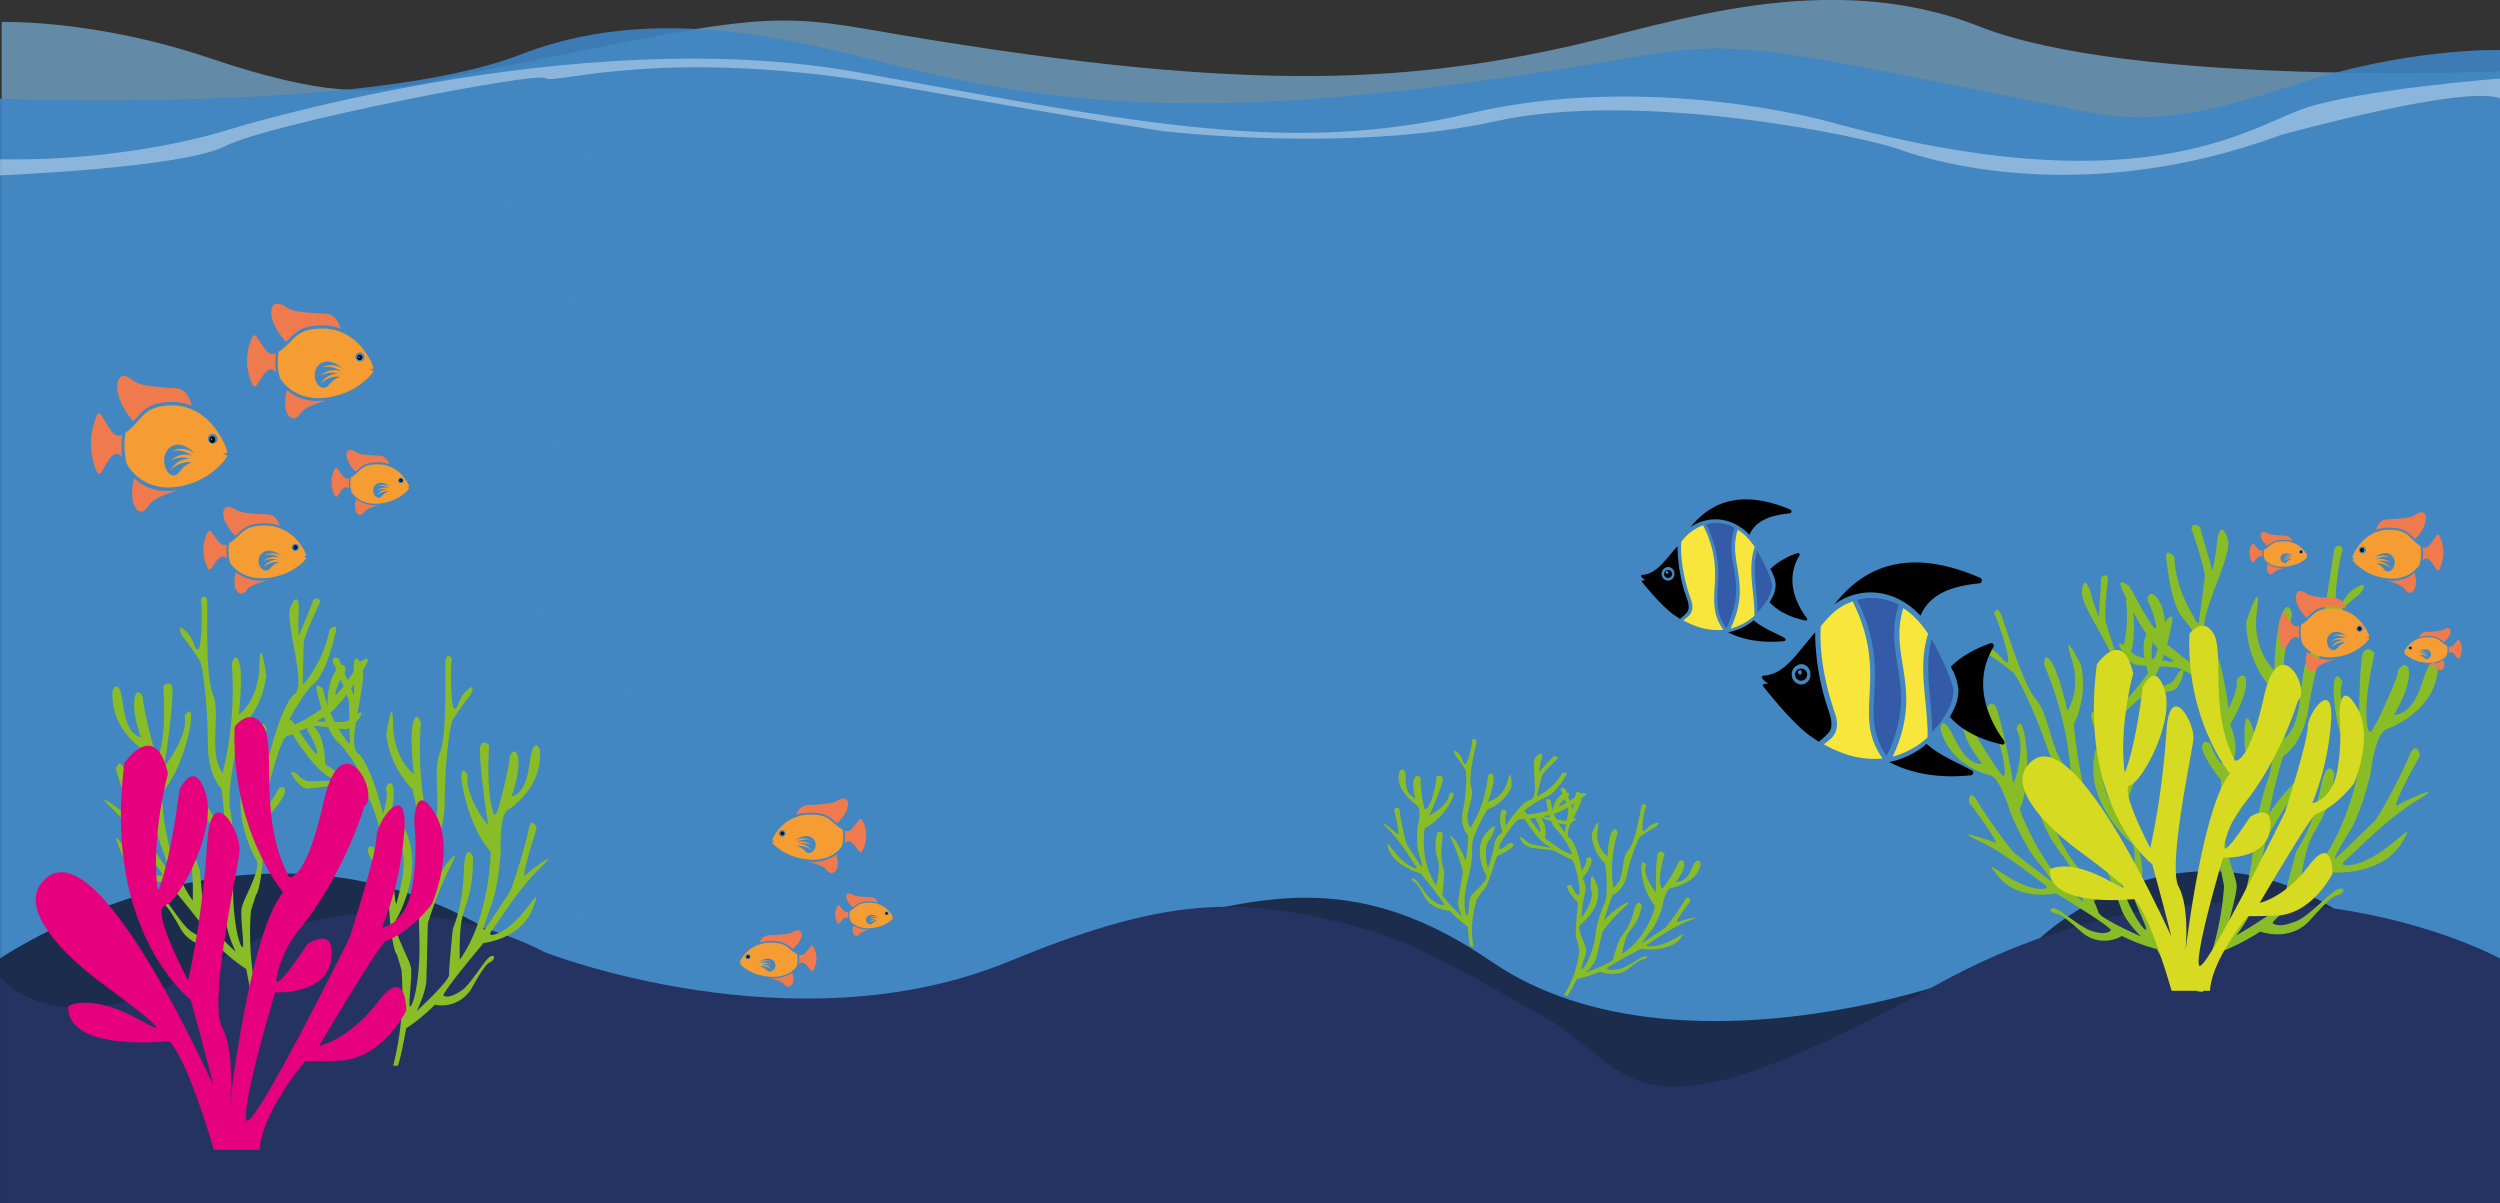<svg xmlns="http://www.w3.org/2000/svg" viewBox="0 0 626 301.27"><rect x="0" y="0" width="626" height="301.27" fill="#333333" stroke="none"/><defs><style>.cls-1,.cls-6{fill:#fff;}.cls-1{opacity:0.18;}.cls-2{fill:#88bd27;}.cls-3{fill:#ffcf02;}.cls-4{fill:#77aed6;opacity:0.71;}.cls-5,.cls-7{fill:#3d85c6;}.cls-5{opacity:0.87;}.cls-6{opacity:0.39;}.cls-8{fill:#1b2c4c;}.cls-9{fill:#243362;}.cls-10{fill:none;}.cls-10,.cls-11{stroke:#e30613;stroke-miterlimit:10;stroke-width:0.5px;}.cls-11{fill:#e30613;}.cls-12{fill:#d6da20;}.cls-13{fill:#e6007e;}.cls-14{fill:#ef7a4e;}.cls-15{fill:#f59d32;}.cls-16{fill:#010101;}.cls-17{fill:#345ba7;}.cls-18{fill:#f9e63c;}</style></defs><title>water1</title><g id="Laag_7" data-name="Laag 7"><g id="bubbels"><circle class="cls-1" cx="138.21" cy="270.3" r="1.34"/><circle class="cls-1" cx="314.34" cy="267.63" r="1.34"/><circle class="cls-1" cx="28.01" cy="264.95" r="1.34"/><circle class="cls-1" cx="50.89" cy="243.71" r="1.34"/><circle class="cls-1" cx="83.02" cy="282.93" r="1.34"/><circle class="cls-1" cx="96.81" cy="252.34" r="1.34"/><circle class="cls-1" cx="48.16" cy="288.37" r="1.34"/><circle class="cls-1" cx="59.6" cy="267.63" r="1.34"/><circle class="cls-1" cx="13.85" cy="291.05" r="1.34"/><circle class="cls-1" cx="11.13" cy="246.39" r="1.34"/><circle class="cls-1" cx="77.03" cy="237.72" r="1.34"/><circle class="cls-1" cx="282.33" cy="282.93" r="1.34"/><circle class="cls-1" cx="120.6" cy="292.38" r="1.34"/><circle class="cls-1" cx="104.14" cy="270.3" r="1.34"/><circle class="cls-1" cx="159.82" cy="288.37" r="1.34"/><circle class="cls-1" cx="247.89" cy="271.24" r="1.34"/><circle class="cls-1" cx="220.93" cy="289.71" r="1.34"/><circle class="cls-1" cx="608.59" cy="272.58" r="1.34"/><circle class="cls-1" cx="560.67" cy="279.91" r="1.34"/><circle class="cls-1" cx="544.3" cy="253.67" r="1.34"/><circle class="cls-1" cx="522.81" cy="279.91" r="1.34"/><circle class="cls-1" cx="509.51" cy="255.01" r="1.34"/><circle class="cls-1" cx="587.28" cy="268.96" r="1.34"/><circle class="cls-1" cx="367.28" cy="297.73" r="1.34"/><circle class="cls-1" cx="340.45" cy="279.91" r="1.34"/><circle class="cls-1" cx="321.55" cy="240.54" r="1.34"/><circle class="cls-1" cx="280.99" cy="252.34" r="1.34"/><circle class="cls-1" cx="415.37" cy="292.38" r="1.34"/><circle class="cls-1" cx="478.81" cy="270.3" r="1.34"/><circle class="cls-1" cx="454.25" cy="289.71" r="1.34"/><circle class="cls-1" cx="434.81" cy="274.31" r="1.34"/><circle class="cls-1" cx="386.72" cy="271.64" r="1.34"/><circle class="cls-1" cx="350.59" cy="253.67" r="1.34"/><circle class="cls-1" cx="318.87" cy="292.99" r="1.34"/><circle class="cls-1" cx="190.39" cy="284.26" r="1.34"/><circle class="cls-1" cx="123.28" cy="161.86" r="1.34"/><circle class="cls-1" cx="147.58" cy="69.97" r="1.34"/><circle class="cls-1" cx="125.95" cy="91.95" r="1.34"/><circle class="cls-1" cx="127.29" cy="50.94" r="1.34"/><circle class="cls-1" cx="157.15" cy="173" r="1.34"/><circle class="cls-1" cx="144.91" cy="229.19" r="1.34"/><circle class="cls-1" cx="139.55" cy="111.36" r="1.34"/><circle class="cls-1" cx="136.03" cy="174.34" r="1.34"/><circle class="cls-1" cx="143.57" cy="75.32" r="1.34"/><circle class="cls-1" cx="16.52" cy="183.52" r="1.34"/><circle class="cls-1" cx="55.22" cy="195.95" r="1.34"/><circle class="cls-1" cx="135.6" cy="153.2" r="1.34"/><circle class="cls-1" cx="121.94" cy="189.01" r="1.34"/><circle class="cls-1" cx="128.63" cy="23.7" r="1.34"/><circle class="cls-1" cx="114.27" cy="200.13" r="1.34"/><circle class="cls-1" cx="147.58" cy="39.32" r="1.34"/><circle class="cls-1" cx="158.48" cy="219.5" r="1.34"/><circle class="cls-1" cx="121.94" cy="208.13" r="1.34"/><circle class="cls-1" cx="124.62" cy="132.95" r="1.34"/><circle class="cls-1" cx="134.26" cy="218.16" r="1.34"/><circle class="cls-1" cx="146.25" cy="187.67" r="1.34"/><circle class="cls-1" cx="146.25" cy="209.47" r="1.34"/><circle class="cls-1" cx="161.16" cy="195.95" r="1.34"/><circle class="cls-1" cx="134.26" cy="201.47" r="1.34"/></g></g><g id="boot"><path class="cls-2" d="M446.3,988.22" transform="translate(-107.94 -275.28)"/><path class="cls-3" d="M544.85,430.39" transform="translate(-107.94 -275.28)"/><path class="cls-3" d="M544.66,442.88" transform="translate(-107.94 -275.28)"/></g><g id="zee"><path class="cls-4" d="M733.94,573V293.14S641.8,297,603.64,281.93s-77.63-.69-102.41,4.86c-42.44,9.5-83.72,11.92-175.57-4.11-27.74-4.84-33.39-2.57-112.17,13.45-13.06,2.66-24.39,3.37-53.21-6.35s-51.92-9-51.92-9V573H733.94" transform="translate(-107.94 -275.28)"/><path class="cls-5" d="M107.94,576.54V300s92.21,3.76,130.39-11.08,77.68-.68,102.49,4.8c42.47,9.39,83.78,11.79,175.69-4.06,27.75-4.78,33.41-2.54,112.24,13.3,13.07,2.62,24.4,3.32,53.24-6.28s52-8.87,52-8.87V576.54h-626" transform="translate(-107.94 -275.28)"/><path class="cls-6" d="M107.94,319.19s45.89-1.83,56.43-7.33,78.36-18.79,80.19-17,29.79-8.25,87.07,1.83,67.82,11.46,67.82,11.46,46.74,5.53,82.94-2.5,92.56,3.88,101.27,7.08S630.4,327,679,309.11c0,0,46.25-12.83,55-9.17v-5s-36.18,2.75-49.92,7.79-41.25,24.32-118.23,3c0,0-44.91-12.62-89.82-2.08s-82.1,2.64-153.17-10.25S164.34,308,164.34,308s-23.67,7.74-56.4,7.16Z" transform="translate(-107.94 -275.28)"/><path class="cls-7" d="M333.11,234.46" transform="translate(-107.94 -275.28)"/></g><g id="Laag_1" data-name="Laag 1"><g id="Laag_2" data-name="Laag 2"><path class="cls-8" d="M107.94,515.28s75.7-51.8,140.41,6.24c67.25,60.31,75.42,21.91,98.3,8.77,34.48-19.81,39.08-20.72,50.84-23.79,28-7.31,51.25-12.88,83.91,9.56,48.14,33.08,133.37,1.87,137.39-5.89,0,0,33.28-32.07,73.51-7.41s41.64,17.13,41.64,17.13v56.65h-626Z" transform="translate(-107.94 -275.28)"/><path class="cls-9" d="M733.94,515.28s-64.39-35.5-140.4,6.24c-79.19,43.47-75.42,21.91-98.3,8.77-34.48-19.81-39.08-20.72-50.84-23.79-28-7.31-47.26-5.52-83.91,9.56-53.81,22.13-116.14-2.34-116.14-2.34s-40.79-23-81,1.62-55.38,4.55-55.38,4.55v56.65h626Z" transform="translate(-107.94 -275.28)"/></g><path class="cls-10" d="M338.65,535.93" transform="translate(-107.94 -275.28)"/><path class="cls-11" d="M339.93,535.9" transform="translate(-107.94 -275.28)"/></g><g id="koraal1"><path id="koraal_groen2" data-name="koraal groen2" class="cls-2" d="M664.85,497.17A73.87,73.87,0,0,1,658,523.49l1.46.23s.62-.26,4.31-10a56.49,56.49,0,0,0,10.14-5.17s7.45,2.79,12.47-2.87,6-6,7.09-6.29,2.1-1.82.24-1.56-7.37,6.81-10.89,8.16-4.72,1.06-5.76.53,15-12.76,15-12.76,12.29.88,17.33-7.51-5.44,6-14.37,5.71c0,0-1.2-.24.38-1.43s9.83-10,17.82-14.85-2.83-.07-4.89,1.22,4.94-11.36,5.42-12.08-.92-4.32-2.47-.39-7.59,15.45-8.92,16.63-8,7.87-9.46,9,3.15-6.23,3.15-6.23,2.82-3.82,5.47-14.76c0,0,1.08-10.08,4-11.19s12.26-5.44,12.88-15.27c0,0-.69-2.84-2.37-.37s-2.42,11.4-8.66,12.08c0,0,3.9-6.39,3.78-10.4s-2.92-1.2-2.76-.36-5.94,14.82-6.92,15-2-6.49,1.07-19.66c0,0-1.47-2.07-2.72-.43s-1.29,21.23-1,22.42c.31,1.43-6.55-9.19-4.31-14.81,0,0-1.44-3.13-2.05-.23s.43,15.48,5.91,22.86c0,0-3.16,18.29-14.57,28.61,0,0,.94-8.22,2.88-12.2s4.32-6.15,5.85-15.91c0,0-1-3.27-2.46-.28s-1.29,10.41-7.13,19.46c0,0-3,10.78-3.17,12.58s-11.84,8.53-11.84,8.53,3.73-4.77,4.37-8.1,3-15.83,3-15.83,4.89-9.09,9.74-14.86-1.73-.38-1.73-.38-7.26,7.43-7.5,9.75,1.1-7,3.87-15.47c0,0,4.83-2.67,6.32-12.08s4.7-20.7,6.17-22.51a78.93,78.93,0,0,1,6.74-6.12s2.64-3.44-.75-1.61-3.63,4.89-4.91,4.69.6-12.88,1.2-13.64-1.37-2.68-2-.31-2.57,20.82-6,25.75-.95,16.57-6.49,21.49a87.8,87.8,0,0,1,1.91-31s-.66-4.17-2.43-.49-2,14.37-2,14.37-5.7-5-4.39-14.63-2.44,2-2.6,2.27-.27,9.28,5.87,16.47c0,0,1.79,16.58-.18,22.27s-3,9.61-4.16,19.61-4.16,17.24-5.68,18.61,1.85-8,1.69-10.77-4.56-11.87-2.54-14.13,10.36-12.73,7.07-23.64-2.47,3.57-2.47,3.57,2.43,3.49-3.92,15.79c0,0-.82-.88,1.48-14.67,0,0,.68-2.9-1.26-7.17,0,0,3.84-6.15,4-10.2s-2.94-1.1-2.35-.26-2,6.55-2,6.55-1.82-15.24-5.38-18.32,6.56-19.61,5.16-24.17-2.57-1.62-2.71.88a57.53,57.53,0,0,1-1.14,6.93s-2.76-9.37-3-10.53-2.87-1.41-2.11.53,3.33,10.07,3.2,11.53-1.41,10.79-1.41,10.79.07,2-1.12-.26-4.77-7.69-5.09-15.47c0,0-2.45-2.81-2,.64s1.4,11.93,4.47,15.11,6.78,12.09,6.85,12.88-1.84.05-4.23-1.36a82.25,82.25,0,0,1-7.71-6.17s1.17-6.23-1.21-10.08-3.34-.26-2.74.26,2.94,7.67,1.58,6.5-6.19-10.35-6.19-10.35-3.5-2.89-1.93.65c0,0,5.93,13.78,11.76,17.21,0,0,2.66,1.47-.32.82s-6.77-.55-8.16-1.55a11.41,11.41,0,0,1-2.26-2.17s-2.6-1.89-1.43.46,2.59,3.8,3.88,4.17,9.22.33,10.78.84,6.1,3.56,7.66,4.07S664,456.2,664,456.2s1.42,7.52.69,9.74-3.34-4.52-3.34-4.52-1.85-1.16-2,.81,3.93,7.56,4.61,8.11-2,19,0,22.3" transform="translate(-107.94 -275.28)"/><path id="koraal_groen1" data-name="koraal groen1" class="cls-2" d="M644.38,498.73a74,74,0,0,0,9.7,22l-1.09.37s-.52-.16-5-8.17a44.61,44.61,0,0,1-8.72-3.29,8.65,8.65,0,0,1-10.13-1c-4.84-4.31-5.63-4.49-6.55-4.62s-1.93-1.34-.45-1.33,6.85,5,9.8,5.8,3.83.36,4.55-.22-13.72-9.3-13.72-9.3-9.38,2.2-14.68-4.48,5.21,4.57,12.08,3.26c0,0,.89-.34-.53-1.19s-9.28-7.51-16.28-10.78,2.17-.4,4,.48-5.73-9.28-6.21-9.84,0-3.86,1.84-.63,8.46,12.5,9.69,13.37,7.54,5.88,8.83,6.68-3.48-5-3.48-5-2.82-3-6.7-12.16c0,0-2.52-8.61-5-9.24s-10.4-3.27-12.52-11.72c0,0,.06-2.55,1.77-.6s3.77,9.6,8.73,9.46c0,0-4.09-5.09-4.67-8.58s2.06-1.39,2.08-.64,7.07,12.16,7.86,12.2.44-5.87-4.11-16.93c0,0,.8-2,2-.7s4.54,18.27,4.53,19.34c0,1.27,3.54-8.75.87-13.36,0,0,.59-2.89,1.55-.44s2.25,13.48-.76,20.53c0,0,5.49,15.49,16,23.1,0,0-2.1-7-4.26-10.25s-4.37-4.83-7.19-13.11c0,0,.26-3,1.86-.53s2.73,8.88,8.77,16c0,0,4.13,9,4.56,10.54s10.59,6,10.59,6-3.69-3.7-4.74-6.51-4.94-13.38-4.94-13.38a101,101,0,0,0-10-11.74c-4.72-4.44,1.28-.54,1.28-.54s6.86,5.59,7.44,7.58-2-5.95-5.58-13c0,0-4.19-1.74-6.91-9.73s-7.09-17.41-8.54-18.8a67.27,67.27,0,0,0-6.24-4.51s-2.62-2.68.31-1.49,3.63,3.81,4.59,3.49-2.61-11.1-3.2-11.7.61-2.48,1.48-.5,5.46,17.76,8.92,21.64,3.49,14.26,8.61,17.87a87.58,87.58,0,0,0-6.65-26.67s-.19-3.7,1.8-.71,4,12.23,4,12.23,3.59-5,1-13.21,2.22,1.42,2.4,1.66a23.61,23.61,0,0,1-1.81,15s1.38,14.59,3.85,19.3,3.89,8,6.5,16.52,6.09,14.47,7.5,15.47-2.76-6.68-3.11-9.14,1.56-10.84-.38-12.55-10.15-9.83-9.43-19.69,2.52,2.82,2.52,2.82-1.31,3.31,5.67,13.23c0,0,.48-.86-3.6-12.55a11.77,11.77,0,0,1-.21-6.37s-4-4.88-4.8-8.38,2.09-1.3,1.77-.5,2.63,5.45,2.63,5.45-1.13-13.43,1.12-16.53-8.36-16.24-8-20.36,1.73-1.71,2.25.44a56.28,56.28,0,0,0,2,5.88s.57-8.45.54-9.48,2-1.56,1.72.21-.9,9.13-.56,10.38,2.9,9.2,2.9,9.2.28,1.74.82-.36a31.09,31.09,0,0,0,1.36-14s1.43-2.73,1.68.31.91,10.52-.94,13.63-3.24,11.29-3.16,12,1.44-.16,3-1.67a63.58,63.58,0,0,0,5-6.26s-2-5.27-.74-8.89,2.53-.62,2.16-.1-1,7-.14,5.83,3.07-9.71,3.07-9.71,2.23-2.92,1.61.34c0,0-2.3,12.65-6.25,16.31,0,0-1.82,1.59.39.68s5.15-1.28,6.06-2.31a9,9,0,0,0,1.39-2.15s1.7-2,1.18.23-1.37,3.6-2.31,4.08-7.08,1.37-8.21,2-4.13,3.81-5.26,4.44-.6,8.62-.6,8.62.16,6.7,1.1,8.54,1.83-4.32,1.83-4.32,1.24-1.22,1.66.48-1.78,7-2.22,7.57,4.75,16.26,3.68,19.36" transform="translate(-107.94 -275.28)"/><path id="koraal_geel" data-name="koraal geel" class="cls-12" d="M642.37,500.4S621,502.86,621.2,493c0,0,4.48-3,15.19,3s-8.22-7.93-8.22-7.93-20.92-15-11.21-22.4,27.65,29,34.63,44c0,0-1-4.37-4.74-18,0,0-18.51-14.21-13.86-50,0,0,6.42-9.53,9.1,2.25,0,0-3.36,12.2-2.29,23.29.05.51.1,1,.17,1.52,0,0,2.4-4.65,4.52-21.39,0,0,3.11-6.95,5.52.86s-5.66,22.85-8.63,23.63,5,15.81,5,15.81a202.08,202.08,0,0,0,4-28.68c.71-13.95,7.21-2.79,6.78,1.4s-6.5,31.77-3.67,37,1.69,16.28,1.69,16.28,4.21-36.43,11.15-44.64c0,0-11-13.24-10.16-35,0,0,3.4-4.6,6.08,0s-1.21,19.49,5.33,31.73c0,0,3.43,1.24,7.25-16s12-1.55,8.48,1.08c0,0-4.4,15-14.28,26.78a24.38,24.38,0,0,0-4,8.72c-1.42,5.58,6.36-6.51,6.36-6.51s6-4,4.93,3.41-11.72,6.82-11.72,6.82-6.78,22.63-6.07,26.82,21.62-38.29,21.62-38.29,5.65-17.67,5.65-21.24,6.79-12.71,5.8-.93a67.51,67.51,0,0,1-4.67,20s4.81-.62,6.22-7.91a51.53,51.53,0,0,0,.57-14.26s0-9.3,4.38-1.86-.71,19.07-.71,19.07-4.27,5.8-9.61,7.75c-1.27.46-14,22.17-14,22.17s6.22-1.25,12.3-9.31S692,494,692,494s-5,10.24-14.13,10.55-6.93,0-6.93,0-9.18,10.82-9.61,18.82H651.7S646.52,504.88,642.37,500.4Z" transform="translate(-107.94 -275.28)"/><path id="koraal_groen2-2" data-name="koraal groen2" class="cls-2" d="M208.48,518.13a73.94,73.94,0,0,1-2.09,24h1.15s.45-.32,2.11-9.35a44.87,44.87,0,0,0,7.19-5.92,8.67,8.67,0,0,0,9.27-4.23c3.18-5.65,3.88-6.07,4.71-6.49s1.39-1.89,0-1.4-4.86,7-7.41,8.64-3.51,1.58-4.38,1.26,10-13.23,10-13.23,9.59-.93,12.46-9-3.47,6-10.39,7c0,0-1,0,.12-1.3s6.37-10.1,11.94-15.46-2.19.33-3.62,1.75,2.42-10.63,2.7-11.32-1.23-3.65-1.95,0-4,14.56-4.85,15.78-5.26,8-6.21,9.17,1.67-5.89,1.67-5.89,1.71-3.73,2.43-13.67c0,0-.4-9,1.71-10.34s8.79-6.45,8.08-15.13c0,0-.88-2.4-1.87,0s-.48,10.3-5.22,11.76c0,0,2.23-6.13,1.66-9.62s-2.4-.65-2.18.07S232.72,479,232,479.28s-2.3-5.41-1.57-17.35c0,0-1.39-1.6-2.15,0s1.59,18.76,1.94,19.77c.42,1.2-6.17-7.14-5.13-12.37,0,0-1.49-2.54-1.61.08s2.22,13.49,7.34,19.19c0,0-.21,16.44-7.75,27,0,0-.28-7.32.74-11.07s2.58-6,2.57-14.73c0,0-1.19-2.72-1.93.1s.28,9.28-3.13,18c0,0-1,9.85-.92,11.44s-8.1,9.1-8.1,9.1,2.3-4.69,2.4-7.69.36-14.26.36-14.26a101.22,101.22,0,0,1,5.71-14.35c3-5.72-1.38-.09-1.38-.09s-4.69,7.5-4.6,9.56,0-6.28,1.1-14.07c0,0,3.41-3,3.41-11.44s1.1-18.76,2-20.54a67.41,67.41,0,0,1,4.45-6.29S227.38,446,225,448s-2.21,4.78-3.22,4.78-1.1-11.35-.73-12.1-1.38-2.15-1.57,0,.55,18.58-1.47,23.36,1.29,14.63-2.39,19.7a87.45,87.45,0,0,1-2.3-27.39s-1-3.57-1.94-.1.19,12.85.19,12.85-5-3.56-5.17-12.19-1.64,2.06-1.73,2.35a23.54,23.54,0,0,0,6.53,13.6s3.4,14.25,2.58,19.51-1.11,8.81-.83,17.73-1.11,15.66-2.12,17.07.46-7.23,0-9.66-5-9.76-3.68-12,6.44-12.57,2.58-21.67-1.47,3.47-1.47,3.47,2.3,2.72-1.11,14.35c0,0-.73-.65-.64-13a11.78,11.78,0,0,0-1.85-6.09s2.22-5.91,1.85-9.48-2.41-.56-1.85.1-.73,6-.73,6-3.25-13.08-6.38-15.28,2.68-18.07,1-21.86-2.18-1.07-2,1.13a58.93,58.93,0,0,1,0,6.23s-3.27-7.82-3.56-8.81-2.39-.83-1.57.76,3.8,8.35,3.88,9.64.22,9.65.22,9.65.3,1.74-.9-.08a31,31,0,0,1-5.8-12.83s-2.24-2.13-1.49.83,2.53,10.25,5.28,12.61,6.71,9.64,6.86,10.32-1.42.3-3.43-.61a62.61,62.61,0,0,1-6.7-4.32s.14-5.62-2.16-8.66-2.61.23-2.09.61,3.21,6.3,2,5.47-6-8.2-6-8.2-3.05-2.05-1.41.83c0,0,6.25,11.24,11.17,13.44,0,0,2.23.91-.15.76s-5.29.45-6.48-.23a9.05,9.05,0,0,1-2-1.59s-2.24-1.29-1,.6,2.45,3,3.5,3.12,7.15-1,8.41-.76,5.14,2.27,6.41,2.5,3.35,8,3.35,8,2,6.39,1.71,8.44-3.13-3.5-3.13-3.5-1.56-.76-1.41,1,3.94,6.08,4.54,6.46.74,16.93,2.75,19.51" transform="translate(-107.94 -275.28)"/><path id="koraal_groen1-2" data-name="koraal groen1" class="cls-2" d="M170.78,503.3a73.94,73.94,0,0,0,2.09,24h-1.15s-.44-.32-2.11-9.35a44.21,44.21,0,0,1-7.19-5.92,8.67,8.67,0,0,1-9.27-4.23c-3.18-5.64-3.87-6.07-4.7-6.49s-1.4-1.88,0-1.4,4.86,7,7.4,8.64,3.52,1.59,4.39,1.26-10-13.22-10-13.22-9.59-.94-12.45-9,3.46,6,10.38,7c0,0,1,0-.12-1.3s-6.36-10.1-11.93-15.46,2.18.33,3.62,1.75-2.43-10.63-2.71-11.32,1.23-3.65,1.95,0,4,14.56,4.86,15.78,5.25,8,6.2,9.17-1.67-5.88-1.67-5.88-1.71-3.74-2.43-13.67c0,0,.4-9-1.71-10.35s-8.79-6.45-8.08-15.13c0,0,.88-2.39,1.88,0s.47,10.3,5.21,11.76c0,0-2.23-6.13-1.65-9.61s2.39-.66,2.17.06,2.78,13.78,3.51,14.08,2.31-5.41,1.57-17.35c0,0,1.39-1.61,2.15,0s-1.59,18.75-1.94,19.76c-.41,1.2,6.17-7.14,5.13-12.37,0,0,1.49-2.54,1.61.09s-2.22,13.48-7.34,19.18c0,0,.21,16.44,7.75,27,0,0,.28-7.31-.73-11.07s-2.59-6-2.58-14.72c0,0,1.2-2.72,1.93.09s-.27,9.29,3.13,18c0,0,1,9.85.92,11.44s8.1,9.1,8.1,9.1-2.3-4.69-2.39-7.69-.37-14.26-.37-14.26a101.22,101.22,0,0,0-5.71-14.35c-3-5.72,1.38-.09,1.38-.09s4.7,7.5,4.6,9.57,0-6.29-1.1-14.07c0,0-3.41-3-3.41-11.45s-1.1-18.76-2-20.54a68.32,68.32,0,0,0-4.45-6.28s-1.62-3.38.77-1.32,2.21,4.79,3.22,4.79,1.1-11.35.74-12.1,1.38-2.16,1.56,0-.55,18.57,1.47,23.35-1.29,14.63,2.4,19.7a87.81,87.81,0,0,0,2.3-27.39s1-3.56,1.93-.09-.19,12.85-.19,12.85,5-3.57,5.17-12.2,1.64,2.07,1.74,2.35a23.59,23.59,0,0,1-6.54,13.6s-3.4,14.26-2.57,19.51,1.1,8.82.82,17.73,1.11,15.66,2.12,17.07-.46-7.22,0-9.66,5-9.76,3.68-12-6.44-12.57-2.58-21.67,1.48,3.47,1.48,3.47-2.3,2.72,1.1,14.36c0,0,.74-.66.64-13a11.8,11.8,0,0,1,1.85-6.1s-2.21-5.91-1.85-9.47,2.41-.57,1.85.09.73,6,.73,6,3.26-13.08,6.38-15.28-2.68-18.07-1-21.86,2.18-1.06,2,1.14a58.78,58.78,0,0,0,0,6.22s3.27-7.82,3.57-8.8,2.38-.84,1.56.76-3.8,8.35-3.87,9.64-.23,9.64-.23,9.64-.29,1.74.9-.08a31.14,31.14,0,0,0,5.81-12.83s2.23-2.12,1.49.84-2.54,10.25-5.29,12.6-6.7,9.64-6.85,10.32,1.41.31,3.42-.6a62.26,62.26,0,0,0,6.7-4.33s-.14-5.62,2.17-8.65,2.6.22,2.08.6-3.2,6.3-2,5.47,6-8.2,6-8.2,3-2.05,1.42.83c0,0-6.26,11.24-11.17,13.44,0,0-2.24.91.14.76s5.29.46,6.48-.23a9.05,9.05,0,0,0,2-1.59s2.24-1.29,1.05.61-2.46,3-3.5,3.11-7.15-1-8.42-.76-5.14,2.28-6.4,2.5-3.35,8-3.35,8-2,6.38-1.72,8.43,3.13-3.5,3.13-3.5,1.56-.76,1.42,1-4,6.07-4.55,6.45S174,496.87,172,499.45" transform="translate(-107.94 -275.28)"/><path id="koraal_roze" data-name="koraal roze" class="cls-13" d="M150.33,536s-25.62,2.91-25.32-8.75c0,0,5.36-3.57,18.17,3.56s-9.83-9.39-9.83-9.39-25-17.82-13.41-26.57S153,529.19,161.35,547c0,0-1.19-5.18-5.66-21.38,0,0-22.14-16.85-16.58-59.29,0,0,7.67-11.3,10.88,2.67,0,0-4,14.46-2.74,27.62q.09.9.21,1.8s2.87-5.52,5.41-25.37c0,0,3.71-8.24,6.59,1s-6.76,27.09-10.31,28,5.91,18.75,5.91,18.75a236.52,236.52,0,0,0,4.73-34c.85-16.54,8.62-3.3,8.12,1.66s-7.78,37.68-4.4,43.94,2,19.3,2,19.3,5-43.2,13.33-52.95c0,0-13.16-15.69-12.15-41.48,0,0,4.06-5.46,7.27,0s-1.45,23.1,6.38,37.62c0,0,4.1,1.47,8.66-18.93s14.37-1.84,10.14,1.29c0,0-5.25,17.78-17.07,31.76a28.79,28.79,0,0,0-4.73,10.33c-1.69,6.62,7.61-7.72,7.61-7.72s7.24-4.78,5.9,4.05-14,8.09-14,8.09-8.11,26.83-7.26,31.8,25.86-45.41,25.86-45.41,6.76-21,6.76-25.18,8.11-15.08,6.92-1.11a79.69,79.69,0,0,1-5.57,23.72s5.74-.74,7.43-9.38a60.93,60.93,0,0,0,.68-16.91s0-11,5.24-2.21-.85,22.62-.85,22.62-5.11,6.87-11.49,9.19c-1.52.55-16.73,26.28-16.73,26.28s7.44-1.47,14.7-11,7.1,2.21,7.1,2.21-5.91,12.13-16.9,12.5-8.28,0-8.28,0-11,12.84-11.49,22.32h-11.5S155.29,541.31,150.33,536Z" transform="translate(-107.94 -275.28)"/><path id="koraal_groen2-3" data-name="koraal groen2" class="cls-2" d="M503.4,513.13a25.22,25.22,0,0,1-3.9,11.37l.83.17s.35-.09,2.45-4.24a33.91,33.91,0,0,0,5.76-1.82s4.24,1.58,7.09-.69,3.4-2.39,4-2.47,1.19-.71.14-.68-4.2,2.68-6.2,3.11-2.68.26-3.27,0,8.51-5,8.51-5,7,1,9.85-2.53-3.09,2.41-8.17,1.86c0,0-.68-.16.22-.61s5.59-4,10.13-5.76-1.61-.17-2.78.31,2.81-4.81,3.08-5.11-.52-2-1.4-.29-4.32,6.51-5.07,7-4.58,3.11-5.38,3.55,1.79-2.62,1.79-2.62,1.6-1.57,3.11-6.3c0,0,.61-4.42,2.27-4.78s7-1.85,7.32-6.18c0,0-.39-1.29-1.34-.28s-1.38,4.95-4.93,5c0,0,2.22-2.65,2.15-4.44s-1.66-.67-1.57-.29-3.38,6.3-3.93,6.34-1.12-3,.61-8.68c0,0-.84-1-1.55-.32s-.73,9.37-.58,9.91-3.72-4.39-2.45-6.78c0,0-.82-1.46-1.17-.2s.25,6.9,3.36,10.43c0,0-1.8,8-8.28,12,0,0,.53-3.6,1.63-5.28s2.46-2.53,3.33-6.79c0,0-.59-1.5-1.4-.24s-.73,4.56-4.05,8.31c0,0-1.71,4.64-1.81,5.43s-6.73,3.24-6.73,3.24,2.12-2,2.49-3.39,1.69-6.89,1.69-6.89a42.27,42.27,0,0,1,5.54-6.15c2.76-2.33-1-.25-1-.25s-4.13,3-4.27,4a69.53,69.53,0,0,1,2.2-6.69s2.75-1,3.6-5.07,2.67-9,3.51-9.7a38.19,38.19,0,0,1,3.83-2.4s1.5-1.41-.42-.75-2.07,2-2.8,1.85.35-5.69.69-6-.78-1.26-1.13-.23-1.46,9.12-3.4,11.15-.54,7.32-3.69,9.24a30.36,30.36,0,0,1,1.09-13.68s-.37-1.88-1.38-.33-1.15,6.29-1.15,6.29A7.21,7.21,0,0,1,508,483c.74-4.22-1.39.77-1.48.89a10.38,10.38,0,0,0,3.34,7.59s1,7.45-.11,9.88a27.68,27.68,0,0,0-2.37,8.51c-.69,4.38-2.36,7.47-3.23,8s1.06-3.45,1-4.7-2.6-5.49-1.44-6.39,5.89-5.17,4-10.17-1.41,1.47-1.41,1.47,1.38,1.66-2.23,6.82c0,0-.46-.43.84-6.44a4.48,4.48,0,0,0-.71-3.24s2.18-2.55,2.27-4.34-1.67-.63-1.33-.23-1.13,2.81-1.13,2.81-1-6.85-3.06-8.38,3.74-8.4,2.94-10.49-1.46-.84-1.54.26a19.33,19.33,0,0,1-.65,3s-1.57-4.29-1.68-4.81-1.63-.76-1.2.14,1.89,4.63,1.82,5.27-.81,4.72-.81,4.72,0,.9-.63-.17-2.71-3.64-2.89-7.1c0,0-1.4-1.37-1.16.18s.8,5.37,2.54,6.92a21.24,21.24,0,0,1,3.89,6c0,.36-1-.06-2.4-.8a52.11,52.11,0,0,1-4.38-3.1s.66-2.71-.69-4.53-1.9-.28-1.56,0,1.67,3.54.9,3A42.66,42.66,0,0,1,490,478.7s-2-1.45-1.1.2c0,0,3.37,6.39,6.69,8.19,0,0,1.51.78-.19.35s-3.84-.56-4.63-1.07a6.94,6.94,0,0,1-1.29-1.07s-1.47-1-.81.14a4.37,4.37,0,0,0,2.21,2c.73.23,5.24.58,6.12.88s3.47,1.87,4.36,2.16,1.61,4.38,1.61,4.38.8,3.41.39,4.36-1.9-2.16-1.9-2.16-1.05-.61-1.12.27,2.23,3.54,2.62,3.81-1.16,8.35,0,9.91" transform="translate(-107.94 -275.28)"/><path id="koraal_groen1-3" data-name="koraal groen1" class="cls-2" d="M477.79,500.34a25.28,25.28,0,0,0-.9,12l-.83-.17s-.29-.22-.58-4.86a33.56,33.56,0,0,1-4.58-4s-4.52-.21-6.24-3.43-2.18-3.53-2.73-3.86-.82-1.12.14-.68,2.79,4.12,4.46,5.31,2.37,1.29,3,1.26-5.86-7.92-5.86-7.92-6.8-1.87-8.05-6.21,1.88,3.44,6.76,4.94c0,0,.7.12.05-.65s-3.57-5.86-7-9.3,1.54.49,2.43,1.39-.68-5.54-.81-5.91,1.25-1.6,1.4.29,1.4,7.68,1.91,8.4,3,4.67,3.55,5.38-.62-3.11-.62-3.11-.85-2.07-.37-7c0,0,1.18-4.3-.2-5.29s-5.67-4.44-4.29-8.56c0,0,.87-1,1.35.28s-.69,5.08,2.57,6.5c0,0-1-3.32-.23-4.93s1.79,0,1.56.35.62,7.12,1.11,7.37,2.2-2.29,2.87-8.21c0,0,1.16-.58,1.54.32s-3,8.89-3.37,9.33,5.15-2.56,4.93-5.26c0,0,1.32-1,1.14.28s-2.94,6.24-7.19,8.26c0,0-1.5,8,2.86,14.31,0,0,.93-3.52.58-5.5s-1.26-3.29-.38-7.55c0,0,1.14-1.15,1.38.33s-1.12,4.48.45,9.23c0,0-.26,4.95-.48,5.71s4.91,5.63,4.91,5.63-1.19-2.63-.95-4.1,1.16-7,1.16-7a42.13,42.13,0,0,0-2.66-7.83c-1.61-3.24,1,.16,1,.16s2.62,4.34,2.35,5.34.63-3.06.61-7c0,0-2.15-2-1.3-6.07s1.08-9.3.6-10.31a37.58,37.58,0,0,0-2.57-3.71s-.83-1.89.69-.53,1.1,2.66,1.83,2.81,1.93-5.37,1.74-5.79,1.21-.84,1.13.23-2.26,9-1.28,11.59-2.39,6.94-.25,10a30.23,30.23,0,0,0,4.39-13s1.09-1.58,1.4.24-1.42,6.23-1.42,6.23a7.19,7.19,0,0,0,4.94-5.17c1-4.18,1,1.25,1,1.4a10.35,10.35,0,0,1-6.06,5.65s-3.88,6.44-3.81,9.12a27.46,27.46,0,0,1-1.18,8.76c-1.09,4.3-.77,7.79-.18,8.63s.39-3.59,1-4.71,4.55-4,3.85-5.3-3.37-7.07.32-10.93.71,1.9.71,1.9-1.93,1-.64,7.16c0,0,.59-.22,1.77-6.26a4.44,4.44,0,0,1,1.93-2.69s-1-3.21-.38-4.89,1.79.08,1.32.32-.07,3-.07,3,3.65-5.89,6.12-6.5-.12-9.19,1.43-10.8,1.68-.19,1.32.85a19.65,19.65,0,0,0-.6,3s3.13-3.33,3.44-3.77,1.8-.05,1.05.61-3.56,3.5-3.75,4.12-1.12,4.66-1.12,4.66-.39.81.65.09,3.93-2.27,5.46-5.38c0,0,1.82-.71,1,.62s-2.85,4.62-5.07,5.36a21.42,21.42,0,0,0-6,4c-.17.31,1,.36,2.53.21a51.07,51.07,0,0,0,5.25-1.11s.46-2.76,2.42-3.9,1.85.5,1.44.61-2.94,2.59-2,2.36,5.16-3.1,5.16-3.1,2.4-.55.93.61c0,0-5.62,4.55-9.37,4.9,0,0-1.7.11,0,.39s3.75,1,4.68.85a7.15,7.15,0,0,0,1.61-.48s1.73-.3.68.45a4.43,4.43,0,0,1-2.82,1c-.77-.08-5.05-1.53-6-1.61s-3.92.35-4.85.27-3.21,3.39-3.21,3.39-2.09,2.81-2.08,3.85,2.6-1.24,2.6-1.24,1.2-.14.92.69-3.44,2.38-3.91,2.47-2.23,8.14-3.94,9.1" transform="translate(-107.94 -275.28)"/><path class="cls-14" d="M141.5,395c-1.42,6.14.63,8.65,2.05,8.39.71-.17,1.28-.95,1.77-1.73,1.13-1.47,3.26-2.33,7.08-3.63C148.44,398.61,144.83,398.09,141.5,395Z" transform="translate(-107.94 -275.28)"/><path class="cls-14" d="M141.28,380.78c2.27-2.16,3.26-4.84,9.92-4.84a12.19,12.19,0,0,1,4.82.95c-.57-1.91-1.56-4.24-4.11-4.42-5.53-.34-8.57-.52-10.48-1.81-.85-.61-1.7-1.3-2.55-1.22C136.61,369.62,136.25,374.81,141.28,380.78Z" transform="translate(-107.94 -275.28)"/><path class="cls-14" d="M138.52,384.16c-1.7.78-2.69-.78-3.75-2.6a23.46,23.46,0,0,1-1.42-2.34.61.61,0,0,0-1.13,0h0a17.85,17.85,0,0,0,0,14.29.57.57,0,0,0,1.06.08c1.91-3.11,3.19-6.14,5.24-3.89A24.44,24.44,0,0,1,138.52,384.16Z" transform="translate(-107.94 -275.28)"/><path class="cls-15" d="M164,389c-.07,0-.07-.18,0-.18a3.2,3.2,0,0,1,.64-.08c.49,0-.22-1.65-.43-2.17a3.2,3.2,0,0,0-.35-.69,20.41,20.41,0,0,0-2.34-3.72h0a14.38,14.38,0,0,0-5.1-4.16h0a12.12,12.12,0,0,0-5.17-1.21c-7.72,0-7.3,3.55-11.9,6.84a19.37,19.37,0,0,0,.28,7.62c.36.86,4.68,8.56,15.52,5.28a17.91,17.91,0,0,0,7.79-4.68,8.93,8.93,0,0,0,1.84-2.25C164.94,389.18,164.45,389.18,164,389Zm-1.56-3.64a1.23,1.23,0,1,1-1.2-1.47A1.34,1.34,0,0,1,162.39,385.37Zm-11.33,8.91c-2.06-.51-3.12-5-.57-7,1.35-1,3.47-1.12,6.23,1.56-2.4-1.64-4.6-1.3-5.73-.52,1.7-.6,3.54.09,5.1,1.13a5,5,0,0,0-5.53,1.3,5.46,5.46,0,0,1,4.75-.61,5.45,5.45,0,0,0-4.75,2.94,6.44,6.44,0,0,1,5.1-2.07v.17C152.76,392.29,152.9,394.72,151.06,394.28Z" transform="translate(-107.94 -275.28)"/><path class="cls-16" d="M160.41,385.37a.8.8,0,0,0,.71.87.81.81,0,0,0,.7-.87.72.72,0,1,0-1.41,0Zm.49.17c-.14,0-.21-.08-.21-.26a.25.25,0,0,1,.21-.26c.07,0,.22.18.22.26S161.05,385.54,160.9,385.54Z" transform="translate(-107.94 -275.28)"/><path class="cls-14" d="M167,418.55c-1.07,3.95.49,5.56,1.56,5.4a2.64,2.64,0,0,0,1.34-1.12c.86-.94,2.47-1.5,5.36-2.33A10.31,10.31,0,0,1,167,418.55Z" transform="translate(-107.94 -275.28)"/><path class="cls-14" d="M166.86,409.43c1.72-1.39,2.47-3.12,7.51-3.12a10.7,10.7,0,0,1,3.65.62c-.43-1.23-1.18-2.73-3.11-2.84-4.19-.22-6.49-.33-7.94-1.17a3.61,3.61,0,0,0-1.93-.78C163.32,402.25,163.05,405.59,166.86,409.43Z" transform="translate(-107.94 -275.28)"/><path class="cls-14" d="M164.77,411.6c-1.29.5-2-.5-2.84-1.67a14.63,14.63,0,0,1-1.08-1.5.49.49,0,0,0-.86,0h0a9.93,9.93,0,0,0,0,9.18.47.47,0,0,0,.81.05c1.45-2,2.41-4,4-2.5A13.26,13.26,0,0,1,164.77,411.6Z" transform="translate(-107.94 -275.28)"/><path class="cls-15" d="M184,414.71c-.05,0-.05-.11,0-.11a2.93,2.93,0,0,1,.48-.05c.38,0-.16-1.06-.32-1.39a1.79,1.79,0,0,0-.27-.45,12.44,12.44,0,0,0-1.77-2.39h0a10.74,10.74,0,0,0-3.86-2.67h0a10.44,10.44,0,0,0-3.92-.78c-5.85,0-5.52,2.28-9,4.39a10.62,10.62,0,0,0,.21,4.9c.27.56,3.54,5.51,11.75,3.39a14,14,0,0,0,5.9-3,5.74,5.74,0,0,0,1.4-1.45C184.78,414.82,184.4,414.82,184,414.71Zm-1.18-2.33a.92.92,0,1,1-.91-.95A.92.92,0,0,1,182.85,412.38Zm-8.58,5.73c-1.56-.34-2.37-3.23-.43-4.51,1-.67,2.62-.72,4.72,1a4.43,4.43,0,0,0-4.35-.33,5,5,0,0,1,3.86.72,4.17,4.17,0,0,0-4.18.84,4.72,4.72,0,0,1,3.59-.39,4.19,4.19,0,0,0-3.59,1.89,5.34,5.34,0,0,1,3.86-1.34v.11C175.55,416.83,175.66,418.38,174.27,418.11Z" transform="translate(-107.94 -275.28)"/><path class="cls-16" d="M181.35,412.38a.54.54,0,1,0,.53-.56A.54.54,0,0,0,181.35,412.38Zm.37.11a.15.15,0,0,1-.16-.17.18.18,0,0,1,.16-.17c.06,0,.16.12.16.17A.17.17,0,0,1,181.72,412.49Z" transform="translate(-107.94 -275.28)"/><path class="cls-14" d="M179.77,372.92c-1.31,5.22.59,7.35,1.91,7.12a3.18,3.18,0,0,0,1.65-1.46c1-1.25,3-2,6.58-3.09C186.22,376,182.87,375.57,179.77,372.92Z" transform="translate(-107.94 -275.28)"/><path class="cls-14" d="M179.57,360.88c2.11-1.83,3-4.11,9.22-4.11a12.41,12.41,0,0,1,4.48.81c-.53-1.61-1.45-3.6-3.82-3.74-5.13-.3-8-.44-9.74-1.54a4.13,4.13,0,0,0-2.37-1C175.23,351.42,174.9,355.82,179.57,360.88Z" transform="translate(-107.94 -275.28)"/><path class="cls-14" d="M177,363.75c-1.58.66-2.51-.66-3.49-2.2a21.45,21.45,0,0,1-1.32-2,.58.58,0,0,0-1,0h0a13.9,13.9,0,0,0,0,12.12.55.55,0,0,0,1,.07c1.78-2.64,3-5.21,4.88-3.3A18.48,18.48,0,0,1,177,363.75Z" transform="translate(-107.94 -275.28)"/><path class="cls-15" d="M200.64,367.86c-.06,0-.06-.15,0-.15a3.22,3.22,0,0,1,.6-.07c.46,0-.2-1.4-.4-1.84a2.45,2.45,0,0,0-.33-.58,17,17,0,0,0-2.17-3.16h0a13.31,13.31,0,0,0-4.74-3.52h0a12,12,0,0,0-4.81-1c-7.17,0-6.78,3-11.06,5.8a15,15,0,0,0,.26,6.46c.33.73,4.35,7.27,14.42,4.48a17,17,0,0,0,7.25-4,7.6,7.6,0,0,0,1.71-1.91C201.57,368,201.1,368,200.64,367.86Zm-1.44-3.08a1.13,1.13,0,1,1-1.12-1.25A1.17,1.17,0,0,1,199.2,364.78Zm-10.54,7.56c-1.91-.44-2.9-4.26-.53-5.95,1.25-.88,3.23-.95,5.8,1.32a5.13,5.13,0,0,0-5.34-.44,5.86,5.86,0,0,1,4.75,1,4.88,4.88,0,0,0-5.14,1.1,5.51,5.51,0,0,1,4.41-.52,5.1,5.1,0,0,0-4.41,2.5,6.26,6.26,0,0,1,4.74-1.76v.14C190.24,370.65,190.37,372.7,188.66,372.34Z" transform="translate(-107.94 -275.28)"/><path class="cls-16" d="M197.35,364.78a.66.66,0,1,0,1.32,0,.66.66,0,1,0-1.32,0Zm.46.14c-.13,0-.19-.07-.19-.22a.23.23,0,0,1,.19-.22c.07,0,.2.15.2.22A.22.22,0,0,1,197.81,364.92Z" transform="translate(-107.94 -275.28)"/><path class="cls-14" d="M197.1,400.2c-.81,2.95.36,4.16,1.17,4a1.87,1.87,0,0,0,1-.83c.65-.7,1.86-1.12,4-1.74A7.8,7.8,0,0,1,197.1,400.2Z" transform="translate(-107.94 -275.28)"/><path class="cls-14" d="M197,393.38c1.29-1,1.86-2.33,5.65-2.33a8.17,8.17,0,0,1,2.75.46,2.68,2.68,0,0,0-2.34-2.12c-3.15-.16-4.89-.25-6-.87a2.73,2.73,0,0,0-1.46-.58C194.31,388,194.11,390.51,197,393.38Z" transform="translate(-107.94 -275.28)"/><path class="cls-14" d="M195.4,395c-1,.38-1.53-.37-2.14-1.24a13.52,13.52,0,0,1-.81-1.13.37.37,0,0,0-.64,0h0a7.32,7.32,0,0,0,0,6.86.35.35,0,0,0,.6.05c1.09-1.5,1.82-3,3-1.87A10,10,0,0,1,195.4,395Z" transform="translate(-107.94 -275.28)"/><path class="cls-15" d="M209.91,397.33s0-.08,0-.08a2,2,0,0,1,.36,0c.28,0-.12-.79-.24-1a1.27,1.27,0,0,0-.2-.33,9.61,9.61,0,0,0-1.34-1.79h0a8,8,0,0,0-2.91-2h0a7.94,7.94,0,0,0-3-.58c-4.4,0-4.16,1.71-6.78,3.29a7.76,7.76,0,0,0,.16,3.65c.2.42,2.67,4.12,8.85,2.54a10.65,10.65,0,0,0,4.44-2.25,4.26,4.26,0,0,0,1-1.08C210.47,397.42,210.19,397.42,209.91,397.33Zm-.89-1.74a.69.69,0,1,1-.69-.71A.69.69,0,0,1,209,395.59Zm-6.47,4.28a1.92,1.92,0,0,1-.32-3.37c.77-.5,2-.54,3.56.75a3.38,3.38,0,0,0-3.28-.25,3.84,3.84,0,0,1,2.91.54,3.18,3.18,0,0,0-3.15.62,3.69,3.69,0,0,1,2.71-.29,3.16,3.16,0,0,0-2.71,1.42,4,4,0,0,1,2.91-1v.08C203.52,398.91,203.6,400.08,202.55,399.87Z" transform="translate(-107.94 -275.28)"/><path class="cls-16" d="M207.89,395.59a.4.4,0,0,0,.4.41.42.42,0,1,0-.4-.41Zm.28.08c-.08,0-.12,0-.12-.13a.13.13,0,0,1,.12-.12.18.18,0,0,1,.12.12A.13.13,0,0,1,208.17,395.67Z" transform="translate(-107.94 -275.28)"/><path class="cls-16" d="M601.63,468.17c-3.17-1.79-7.85-3.58-11.27-6.61h0c-.13,0-.51.41-.64.55a21.4,21.4,0,0,1-8.74,4h0c1.4.55,7.86,4.55,20.4,3.31A.65.65,0,0,0,601.63,468.17Z" transform="translate(-107.94 -275.28)"/><path class="cls-16" d="M588.84,429.47c2.53-6.2,9.37-7.58,14.82-8.13a.73.73,0,0,0,.12-1.37c-14.94-6.48-27.36-5.1-36.48,6.61h0C573.89,421.89,582.63,422.72,588.84,429.47Z" transform="translate(-107.94 -275.28)"/><path class="cls-16" d="M609.74,460.73c-2.66-3.58-8.62-13.36-2.66-23.41.25-.55-.13-1.1-.64-1-2.28.82-6.84,2.61-10,5.92l.38.82.12.14a14,14,0,0,1,1.4,4.82,11.32,11.32,0,0,1-1.4,5.37c-.25.42-.5,1-.76,1.38,2.28,2.62,6.21,5.37,12.92,6.89C609.74,462,610.12,461.28,609.74,460.73Z" transform="translate(-107.94 -275.28)"/><path class="cls-16" d="M566,458.53c1.4-2.07-.38-5.65-.88-7.44h0a61.75,61.75,0,0,1-2.66-16.66v-.83c-1.65,1.93-3.17,3.86-4.69,5.65-2.53,2.89-4.81,5-8.36,5.23-.25,0-.38.28-.25.55a3.31,3.31,0,0,0,1.64,1.38l-1.14.14c-.25,0-.38.41-.25.55,3.29,4.13,8,9.64,11.53,12.25.76.56,1.64,1.11,2.4,1.66A15.81,15.81,0,0,0,566,458.53Zm-7-11.85a2.48,2.48,0,0,1-2.41-2.47,2.52,2.52,0,0,1,2.41-2.62,2,2,0,0,1,1.26.41,2.48,2.48,0,0,1,1,2.07v.14A2.38,2.38,0,0,1,559.07,446.68Z" transform="translate(-107.94 -275.28)"/><path class="cls-17" d="M583.39,426.72A14.26,14.26,0,0,0,573,425.48c9.38,19.41-.38,27.95,7.35,39.11C588.84,447,579.08,439.94,583.39,426.72Z" transform="translate(-107.94 -275.28)"/><path class="cls-17" d="M597.07,448.2c-.13-2.62-4.05-10.47-5.45-12.81-2,7.3.13,15.29.13,23.14C594.16,456.19,597.2,451.64,597.07,448.2Z" transform="translate(-107.94 -275.28)"/><path class="cls-16" d="M559.07,442.69a1.52,1.52,0,1,0,1.39,1.52A1.48,1.48,0,0,0,559.07,442.69Zm-.38,1.52a.57.57,0,0,1-.51-.56.49.49,0,0,1,.51-.55c.25,0,.38.14.38.55S558.94,444.21,558.69,444.21Z" transform="translate(-107.94 -275.28)"/><path class="cls-16" d="M591.88,460.46h0c-.13.13-.26.27-.38.27Z" transform="translate(-107.94 -275.28)"/><path class="cls-18" d="M590.74,434a27.57,27.57,0,0,0-2.28-3h0a18.8,18.8,0,0,0-3.93-3.44c-3.8,12.26,5.32,20.11-2.66,37.19a21.25,21.25,0,0,0,8.74-4.82C590.74,451.09,588,442.41,590.74,434Z" transform="translate(-107.94 -275.28)"/><path class="cls-18" d="M571.86,425.89c-4.18,1.38-6.33,4.27-8,6.2-.63,10.74,3.42,21.2,3.8,22.58h0c1.14,4.55-1.65,5.79-3,7a29.61,29.61,0,0,0,7.35,3,22.81,22.81,0,0,0,7.22.55h.12C571.35,454,581.23,444.89,571.86,425.89Z" transform="translate(-107.94 -275.28)"/><path class="cls-16" d="M554.78,435c-2.16-1.19-5.37-2.38-7.72-4.4h0c-.08,0-.34.28-.43.37a15,15,0,0,1-6,2.66h0c1,.36,5.37,3,14,2.2A.43.43,0,0,0,554.78,435Z" transform="translate(-107.94 -275.28)"/><path class="cls-16" d="M546,409.21c1.74-4.13,6.42-5,10.15-5.41a.49.49,0,0,0,.09-.92c-10.24-4.31-18.74-3.39-25,4.4h0C535.79,404.17,541.77,404.72,546,409.21Z" transform="translate(-107.94 -275.28)"/><path class="cls-16" d="M560.34,430c-1.83-2.38-5.9-8.89-1.83-15.59.18-.36-.08-.73-.43-.64a18.3,18.3,0,0,0-6.85,3.95l.26.55.08.09a9,9,0,0,1,1,3.21,7.32,7.32,0,0,1-1,3.57c-.17.28-.34.64-.52.92,1.57,1.74,4.25,3.57,8.85,4.58C560.34,430.85,560.6,430.39,560.34,430Z" transform="translate(-107.94 -275.28)"/><path class="cls-16" d="M530.41,428.55c1-1.37-.26-3.76-.61-4.95h0A40.43,40.43,0,0,1,528,412.51V412c-1.13,1.28-2.17,2.57-3.21,3.76-1.73,1.92-3.29,3.3-5.72,3.48-.18,0-.26.19-.18.37a2.29,2.29,0,0,0,1.13.92l-.78.09a.24.24,0,0,0-.17.36c2.25,2.75,5.46,6.42,7.89,8.16.52.37,1.13.74,1.65,1.1A10.72,10.72,0,0,0,530.41,428.55Zm-4.77-7.88A1.67,1.67,0,0,1,524,419a1.7,1.7,0,0,1,1.65-1.74,1.43,1.43,0,0,1,.87.27,1.66,1.66,0,0,1,.69,1.38V419A1.6,1.6,0,0,1,525.64,420.67Z" transform="translate(-107.94 -275.28)"/><path class="cls-17" d="M542.29,407.38a10,10,0,0,0-7.11-.83c6.42,12.93-.26,18.61,5,26C546,420.85,539.34,416.18,542.29,407.38Z" transform="translate(-107.94 -275.28)"/><path class="cls-17" d="M551.66,421.68c-.09-1.74-2.77-7-3.73-8.53-1.39,4.86.09,10.18.09,15.4C549.67,427,551.75,424,551.66,421.68Z" transform="translate(-107.94 -275.28)"/><path class="cls-16" d="M525.64,418a1,1,0,1,0,1,1A1,1,0,0,0,525.64,418Zm-.26,1a.39.39,0,0,1-.35-.37.33.33,0,0,1,.35-.36c.17,0,.26.09.26.36S525.55,419,525.38,419Z" transform="translate(-107.94 -275.28)"/><path class="cls-16" d="M548.11,429.84h0c-.09.09-.18.18-.26.18Z" transform="translate(-107.94 -275.28)"/><path class="cls-18" d="M547.32,412.23a17.11,17.11,0,0,0-1.56-2h0a12.05,12.05,0,0,0-2.69-2.29c-2.6,8.15,3.65,13.38-1.82,24.75a14.59,14.59,0,0,0,6-3.21C547.32,423.6,545.42,417.83,547.32,412.23Z" transform="translate(-107.94 -275.28)"/><path class="cls-18" d="M534.4,406.83a11.68,11.68,0,0,0-5.46,4.12c-.44,7.15,2.34,14.12,2.6,15h0c.78,3-1.13,3.85-2.08,4.67a19.92,19.92,0,0,0,5,2,15.86,15.86,0,0,0,4.94.37h.09C534.05,425.53,540.82,419.48,534.4,406.83Z" transform="translate(-107.94 -275.28)"/><path class="cls-14" d="M300.19,520.11c2.15.54,3.34.9,4,1.52a1.9,1.9,0,0,0,1,.72c.8.11,1.95-.94,1.16-3.5A8.54,8.54,0,0,1,300.19,520.11Z" transform="translate(-107.94 -275.28)"/><path class="cls-14" d="M307.8,508.21a2.81,2.81,0,0,0-1.43.5c-1.08.54-2.8.61-5.9.76a2.52,2.52,0,0,0-2.32,1.84,9.13,9.13,0,0,1,2.71-.4c3.75,0,4.31,1.12,5.58,2C309.27,510.44,309.08,508.28,307.8,508.21Z" transform="translate(-107.94 -275.28)"/><path class="cls-14" d="M308,516.65c1.16-.94,1.87.32,2.95,1.62a.38.38,0,0,0,.6,0,5.74,5.74,0,0,0,0-6h0a.4.4,0,0,0-.64,0,10.69,10.69,0,0,1-.8,1c-.6.75-1.15,1.4-2.11,1.08A7.46,7.46,0,0,1,308,516.65Z" transform="translate(-107.94 -275.28)"/><path class="cls-15" d="M293.25,516.61a4.2,4.2,0,0,0,1,.94,11,11,0,0,0,4.38,2c6.1,1.37,8.53-1.84,8.73-2.2a6,6,0,0,0,.16-3.18c-2.59-1.37-2.35-2.85-6.7-2.85a8.79,8.79,0,0,0-2.91.51h0a8.1,8.1,0,0,0-2.87,1.73h0a8.89,8.89,0,0,0-1.31,1.55,1.26,1.26,0,0,0-.2.29c-.12.22-.52.9-.24.9a2,2,0,0,1,.36,0s0,.07,0,.07C293.41,516.43,293.13,516.43,293.25,516.61Zm2-2.38a.62.62,0,1,1-.67.61A.64.64,0,0,1,295.24,514.23Zm3.11,3v-.07a4.31,4.31,0,0,1,2.87.87,3.23,3.23,0,0,0-2.67-1.23,4,4,0,0,1,2.67.25,3.46,3.46,0,0,0-3.11-.54,4.26,4.26,0,0,1,2.87-.47,3.69,3.69,0,0,0-3.22.22c1.55-1.12,2.75-1.08,3.5-.65a1.58,1.58,0,0,1-.32,2.92C299.91,518.74,300,517.73,298.35,517.26Z" transform="translate(-107.94 -275.28)"/><path class="cls-16" d="M295.28,514.48a.37.37,0,1,0,0,.73.37.37,0,1,0,0-.73Zm0,.33s.08-.11.12-.11.12,0,.12.11,0,.11-.12.11A.13.13,0,0,1,295.28,514.81Z" transform="translate(-107.94 -275.28)"/><path class="cls-14" d="M309.86,490.92c2.65.71,4.11,1.19,4.9,2a2.27,2.27,0,0,0,1.22.95c1,.14,2.4-1.24,1.42-4.62A9.88,9.88,0,0,1,309.86,490.92Z" transform="translate(-107.94 -275.28)"/><path class="cls-14" d="M319.21,475.2a3.44,3.44,0,0,0-1.76.67c-1.32.71-3.43.81-7.24,1a3.17,3.17,0,0,0-2.84,2.43,10.43,10.43,0,0,1,3.33-.52c4.59,0,5.28,1.47,6.85,2.66C321,478.16,320.77,475.3,319.21,475.2Z" transform="translate(-107.94 -275.28)"/><path class="cls-14" d="M319.45,486.35c1.42-1.24,2.3.43,3.62,2.14a.44.44,0,0,0,.74-.05,8,8,0,0,0,0-7.86h0a.48.48,0,0,0-.79,0,12.42,12.42,0,0,1-1,1.29c-.74,1-1.42,1.86-2.6,1.43A10.39,10.39,0,0,1,319.45,486.35Z" transform="translate(-107.94 -275.28)"/><path class="cls-15" d="M301.35,486.3a5.41,5.41,0,0,0,1.27,1.24,13.29,13.29,0,0,0,5.39,2.57c7.48,1.81,10.46-2.43,10.71-2.91a8.46,8.46,0,0,0,.19-4.19c-3.17-1.81-2.88-3.76-8.21-3.76a10.09,10.09,0,0,0-3.57.67h0a9.94,9.94,0,0,0-3.53,2.28h0a11.56,11.56,0,0,0-1.61,2.05,1.66,1.66,0,0,0-.25.38c-.14.29-.63,1.19-.29,1.19a2.41,2.41,0,0,1,.44.05c.05,0,.05.1,0,.1C301.55,486.06,301.21,486.06,301.35,486.3Zm2.45-3.14a.81.81,0,1,1-.83.81A.81.81,0,0,1,303.8,483.16Zm3.81,4v-.1a5.09,5.09,0,0,1,3.53,1.14,3.93,3.93,0,0,0-3.28-1.62,4.65,4.65,0,0,1,3.28.34,4,4,0,0,0-3.82-.72,4.89,4.89,0,0,1,3.52-.62,4.31,4.31,0,0,0-4,.29c1.91-1.48,3.38-1.43,4.31-.86a2.15,2.15,0,0,1-.4,3.86C309.52,489.11,309.62,487.78,307.61,487.16Z" transform="translate(-107.94 -275.28)"/><path class="cls-16" d="M303.85,483.49a.48.48,0,1,0,.49.48A.49.49,0,0,0,303.85,483.49Zm0,.43c0-.05.1-.14.14-.14a.15.15,0,0,1,.15.14c0,.09-.05.14-.15.14A.15.15,0,0,1,303.85,483.92Z" transform="translate(-107.94 -275.28)"/><path class="cls-14" d="M321.63,507c-.6,1.91.27,2.69.87,2.61a1.36,1.36,0,0,0,.75-.54,7.13,7.13,0,0,1,3-1.13A6.45,6.45,0,0,1,321.63,507Z" transform="translate(-107.94 -275.28)"/><path class="cls-14" d="M321.54,502.52a5.19,5.19,0,0,1,4.2-1.51,6.78,6.78,0,0,1,2,.3,1.91,1.91,0,0,0-1.74-1.38c-2.34-.1-3.63-.16-4.44-.56a2.14,2.14,0,0,0-1.08-.38C319.56,499,319.41,500.66,321.54,502.52Z" transform="translate(-107.94 -275.28)"/><path class="cls-14" d="M320.37,503.58c-.72.24-1.14-.25-1.59-.81a8.3,8.3,0,0,1-.6-.73.3.3,0,0,0-.48,0h0a4.24,4.24,0,0,0,0,4.45.28.28,0,0,0,.45,0c.81-1,1.35-1.91,2.22-1.21A5.51,5.51,0,0,1,320.37,503.58Z" transform="translate(-107.94 -275.28)"/><path class="cls-15" d="M331.14,505.09s0-.06,0-.06l.27,0c.21,0-.09-.51-.18-.67a1.23,1.23,0,0,0-.15-.22,6.83,6.83,0,0,0-1-1.16h0a6.11,6.11,0,0,0-2.16-1.29h0a6.54,6.54,0,0,0-2.19-.38c-3.27,0-3.09,1.11-5,2.13a4.5,4.5,0,0,0,.12,2.38c.15.27,2,2.67,6.57,1.64a8.4,8.4,0,0,0,3.3-1.45,3.11,3.11,0,0,0,.78-.71C331.56,505.14,331.35,505.14,331.14,505.09Zm-.66-1.14a.48.48,0,0,1-.51.46.48.48,0,0,1-.51-.46.51.51,0,0,1,1,0Zm-4.8,2.78a1.18,1.18,0,0,1-.24-2.18c.57-.33,1.47-.35,2.64.48a2.82,2.82,0,0,0-2.43-.16,3.21,3.21,0,0,1,2.16.35,2.62,2.62,0,0,0-2.34.4,3,3,0,0,1,2-.18,2.44,2.44,0,0,0-2,.91,3.3,3.3,0,0,1,2.16-.64v.05C326.4,506.11,326.46,506.87,325.68,506.73Z" transform="translate(-107.94 -275.28)"/><path class="cls-16" d="M329.64,504a.29.29,0,0,0,.3.27.28.28,0,0,0,.3-.27.3.3,0,0,0-.6,0Zm.21.06c-.06,0-.09,0-.09-.08a.1.1,0,0,1,.09-.09.14.14,0,0,1,.09.09A.1.1,0,0,1,329.85,504Z" transform="translate(-107.94 -275.28)"/><path class="cls-14" d="M675.79,416.45c-.6,1.91.27,2.69.87,2.61a1.36,1.36,0,0,0,.75-.54,7.27,7.27,0,0,1,3-1.13A6.45,6.45,0,0,1,675.79,416.45Z" transform="translate(-107.94 -275.28)"/><path class="cls-14" d="M675.7,412a5.19,5.19,0,0,1,4.2-1.51,6.85,6.85,0,0,1,2.05.3,1.91,1.91,0,0,0-1.75-1.38c-2.34-.1-3.63-.16-4.44-.56a2.14,2.14,0,0,0-1.08-.38C673.72,408.54,673.57,410.16,675.7,412Z" transform="translate(-107.94 -275.28)"/><path class="cls-14" d="M674.53,413.08c-.72.24-1.14-.25-1.59-.81a8.3,8.3,0,0,1-.6-.73.3.3,0,0,0-.48,0h0a4.24,4.24,0,0,0,0,4.45.29.29,0,0,0,.45,0c.81-1,1.35-1.92,2.22-1.22A5.51,5.51,0,0,1,674.53,413.08Z" transform="translate(-107.94 -275.28)"/><path class="cls-15" d="M685.31,414.59s0-.06,0-.06l.27,0c.21,0-.09-.52-.18-.68a.91.91,0,0,0-.15-.21,6.13,6.13,0,0,0-1-1.16h0a6,6,0,0,0-2.16-1.3h0a6.87,6.87,0,0,0-2.2-.38c-3.27,0-3.09,1.11-5,2.13a4.5,4.5,0,0,0,.12,2.38c.15.27,2,2.67,6.58,1.64a8.4,8.4,0,0,0,3.3-1.45,2.92,2.92,0,0,0,.78-.71C685.73,414.64,685.52,414.64,685.31,414.59Zm-.66-1.14a.48.48,0,0,1-.51.46.48.48,0,0,1-.51-.46.51.51,0,0,1,1,0Zm-4.81,2.78a1.18,1.18,0,0,1-.24-2.18c.57-.33,1.48-.35,2.65.48a2.85,2.85,0,0,0-2.44-.16,3.24,3.24,0,0,1,2.17.35,2.6,2.6,0,0,0-2.35.41,3,3,0,0,1,2-.19,2.45,2.45,0,0,0-2,.91,3.33,3.33,0,0,1,2.17-.64v.05C680.56,415.61,680.62,416.37,679.84,416.23Z" transform="translate(-107.94 -275.28)"/><path class="cls-16" d="M683.81,413.45a.3.3,0,0,0,.6,0,.3.3,0,0,0-.6,0Zm.21.06c-.06,0-.09,0-.09-.08a.09.09,0,0,1,.09-.08s.09,0,.09.08A.1.1,0,0,1,684,413.51Z" transform="translate(-107.94 -275.28)"/><path class="cls-14" d="M685.63,438.48c-.94,3.66.43,5.15,1.38,5a2.31,2.31,0,0,0,1.18-1c.75-.88,2.17-1.39,4.73-2.17A8.79,8.79,0,0,1,685.63,438.48Z" transform="translate(-107.94 -275.28)"/><path class="cls-14" d="M685.49,430c1.52-1.29,2.18-2.88,6.62-2.88a9.06,9.06,0,0,1,3.22.56c-.38-1.13-1-2.52-2.74-2.63-3.69-.2-5.73-.31-7-1.08a3.1,3.1,0,0,0-1.71-.72C682.37,423.37,682.13,426.47,685.49,430Z" transform="translate(-107.94 -275.28)"/><path class="cls-14" d="M683.65,432c-1.14.47-1.8-.46-2.51-1.54a13.67,13.67,0,0,1-.94-1.4.43.43,0,0,0-.76,0h0a9.59,9.59,0,0,0,0,8.51.4.4,0,0,0,.71,0c1.27-1.85,2.13-3.66,3.5-2.32A13,13,0,0,1,683.65,432Z" transform="translate(-107.94 -275.28)"/><path class="cls-15" d="M700.63,434.92s0-.1,0-.1a2.28,2.28,0,0,1,.42-.05c.33,0-.14-1-.28-1.29a1.8,1.8,0,0,0-.24-.42,11.71,11.71,0,0,0-1.56-2.21h0a9.52,9.52,0,0,0-3.4-2.48h0a9,9,0,0,0-3.46-.72c-5.15,0-4.87,2.12-7.94,4.07a10.33,10.33,0,0,0,.19,4.54c.23.52,3.12,5.1,10.36,3.15a12.3,12.3,0,0,0,5.2-2.79,5.68,5.68,0,0,0,1.23-1.34C701.29,435,701,435,700.63,434.92Zm-1-2.16a.81.81,0,1,1-.81-.88A.83.83,0,0,1,699.59,432.76ZM692,438.07c-1.37-.31-2.08-3-.38-4.18.9-.62,2.32-.67,4.16.93a3.72,3.72,0,0,0-3.83-.31,4.29,4.29,0,0,1,3.41.67,3.56,3.56,0,0,0-3.69.77,4,4,0,0,1,3.17-.36,3.67,3.67,0,0,0-3.17,1.75,4.57,4.57,0,0,1,3.4-1.23v.1C693.15,436.88,693.25,438.32,692,438.07Z" transform="translate(-107.94 -275.28)"/><path class="cls-16" d="M698.26,432.76a.48.48,0,1,0,.48-.52A.5.5,0,0,0,698.26,432.76Zm.33.1c-.09,0-.14-.05-.14-.16a.16.16,0,0,1,.14-.15.23.23,0,0,1,.15.15A.16.16,0,0,1,698.59,432.86Z" transform="translate(-107.94 -275.28)"/><path class="cls-14" d="M715.18,441.45a7.42,7.42,0,0,1,3,1.13,1.35,1.35,0,0,0,.76.54c.6.09,1.47-.7.87-2.61A6.48,6.48,0,0,1,715.18,441.45Z" transform="translate(-107.94 -275.28)"/><path class="cls-14" d="M720.92,432.55a2.24,2.24,0,0,0-1.08.38c-.81.4-2.11.46-4.45.57a1.89,1.89,0,0,0-1.74,1.37,6.79,6.79,0,0,1,2-.29,5.19,5.19,0,0,1,4.21,1.51C722,434.22,721.88,432.61,720.92,432.55Z" transform="translate(-107.94 -275.28)"/><path class="cls-14" d="M721.07,438.86c.87-.7,1.41.25,2.22,1.22a.29.29,0,0,0,.45,0,4.24,4.24,0,0,0,0-4.45h0a.3.3,0,0,0-.48,0,7.06,7.06,0,0,1-.6.73c-.45.56-.87,1.05-1.59.81A5.51,5.51,0,0,1,721.07,438.86Z" transform="translate(-107.94 -275.28)"/><path class="cls-15" d="M710,438.84a3.19,3.19,0,0,0,.78.7A8.4,8.4,0,0,0,714,441c4.59,1,6.43-1.37,6.58-1.64a4.47,4.47,0,0,0,.12-2.37c-2-1-1.77-2.14-5-2.14a6.81,6.81,0,0,0-2.19.38h0a6.12,6.12,0,0,0-2.16,1.3h0a6.13,6.13,0,0,0-1,1.16.91.91,0,0,0-.15.21c-.09.16-.39.68-.18.68l.27,0s0,.06,0,.06C710.08,438.7,709.87,438.7,710,438.84Zm1.5-1.78a.46.46,0,1,1-.51.45A.48.48,0,0,1,711.46,437.06Zm2.34,2.26v-.05a3.3,3.3,0,0,1,2.16.64,2.44,2.44,0,0,0-2-.91,3,3,0,0,1,2,.19,2.61,2.61,0,0,0-2.34-.41,3.21,3.21,0,0,1,2.16-.35,2.82,2.82,0,0,0-2.43.16c1.17-.83,2.07-.81,2.64-.48a1.18,1.18,0,0,1-.24,2.18C715,440.43,715,439.67,713.8,439.32Z" transform="translate(-107.94 -275.28)"/><path class="cls-16" d="M711.49,437.25a.27.27,0,1,0,.3.26A.28.28,0,0,0,711.49,437.25Zm0,.24s.06-.08.09-.08a.09.09,0,0,1,.09.08c0,.05,0,.08-.09.08A.1.1,0,0,1,711.49,437.49Z" transform="translate(-107.94 -275.28)"/><path class="cls-14" d="M705.28,420.55c2.56.77,4,1.29,4.73,2.16a2.27,2.27,0,0,0,1.18,1c.95.16,2.32-1.34,1.38-5A8.76,8.76,0,0,1,705.28,420.55Z" transform="translate(-107.94 -275.28)"/><path class="cls-14" d="M714.32,403.53a3.11,3.11,0,0,0-1.71.73c-1.27.77-3.31.87-7,1.08-1.7.1-2.36,1.49-2.74,2.63a9.05,9.05,0,0,1,3.22-.57c4.44,0,5.1,1.6,6.62,2.89C716.07,406.73,715.83,403.64,714.32,403.53Z" transform="translate(-107.94 -275.28)"/><path class="cls-14" d="M714.55,415.6c1.37-1.34,2.22.46,3.5,2.32a.4.4,0,0,0,.71-.05,9.59,9.59,0,0,0,0-8.51h0a.43.43,0,0,0-.76,0,12.52,12.52,0,0,1-.94,1.39c-.71,1.08-1.37,2-2.51,1.55A13,13,0,0,1,714.55,415.6Z" transform="translate(-107.94 -275.28)"/><path class="cls-15" d="M697.05,415.55a5.68,5.68,0,0,0,1.23,1.34,12.3,12.3,0,0,0,5.2,2.78c7.24,2,10.13-2.63,10.36-3.14A10.35,10.35,0,0,0,714,412c-3.07-2-2.79-4.07-7.94-4.07a9,9,0,0,0-3.46.72h0a9.5,9.5,0,0,0-3.4,2.47h0a11.47,11.47,0,0,0-1.56,2.22,1.75,1.75,0,0,0-.24.41c-.14.31-.61,1.29-.28,1.29a2.28,2.28,0,0,1,.42.05s0,.11,0,.11C697.24,415.29,696.91,415.29,697.05,415.55Zm2.37-3.41a.88.88,0,1,1-.81.88A.84.84,0,0,1,699.42,412.14Zm3.69,4.33v-.1a4.54,4.54,0,0,1,3.4,1.24,3.65,3.65,0,0,0-3.17-1.75,4,4,0,0,1,3.17.36,3.59,3.59,0,0,0-3.69-.78,4.29,4.29,0,0,1,3.41-.67,3.75,3.75,0,0,0-3.83.31c1.84-1.6,3.26-1.54,4.16-.93,1.7,1.19,1,3.87-.38,4.18S705.05,417.14,703.11,416.47Z" transform="translate(-107.94 -275.28)"/><path class="cls-16" d="M699.46,412.5a.52.52,0,1,0,.48.52A.5.5,0,0,0,699.46,412.5Zm0,.47c0-.05.1-.16.15-.16a.17.17,0,0,1,.14.16c0,.1,0,.15-.14.15A.16.16,0,0,1,699.46,413Z" transform="translate(-107.94 -275.28)"/></g></svg>